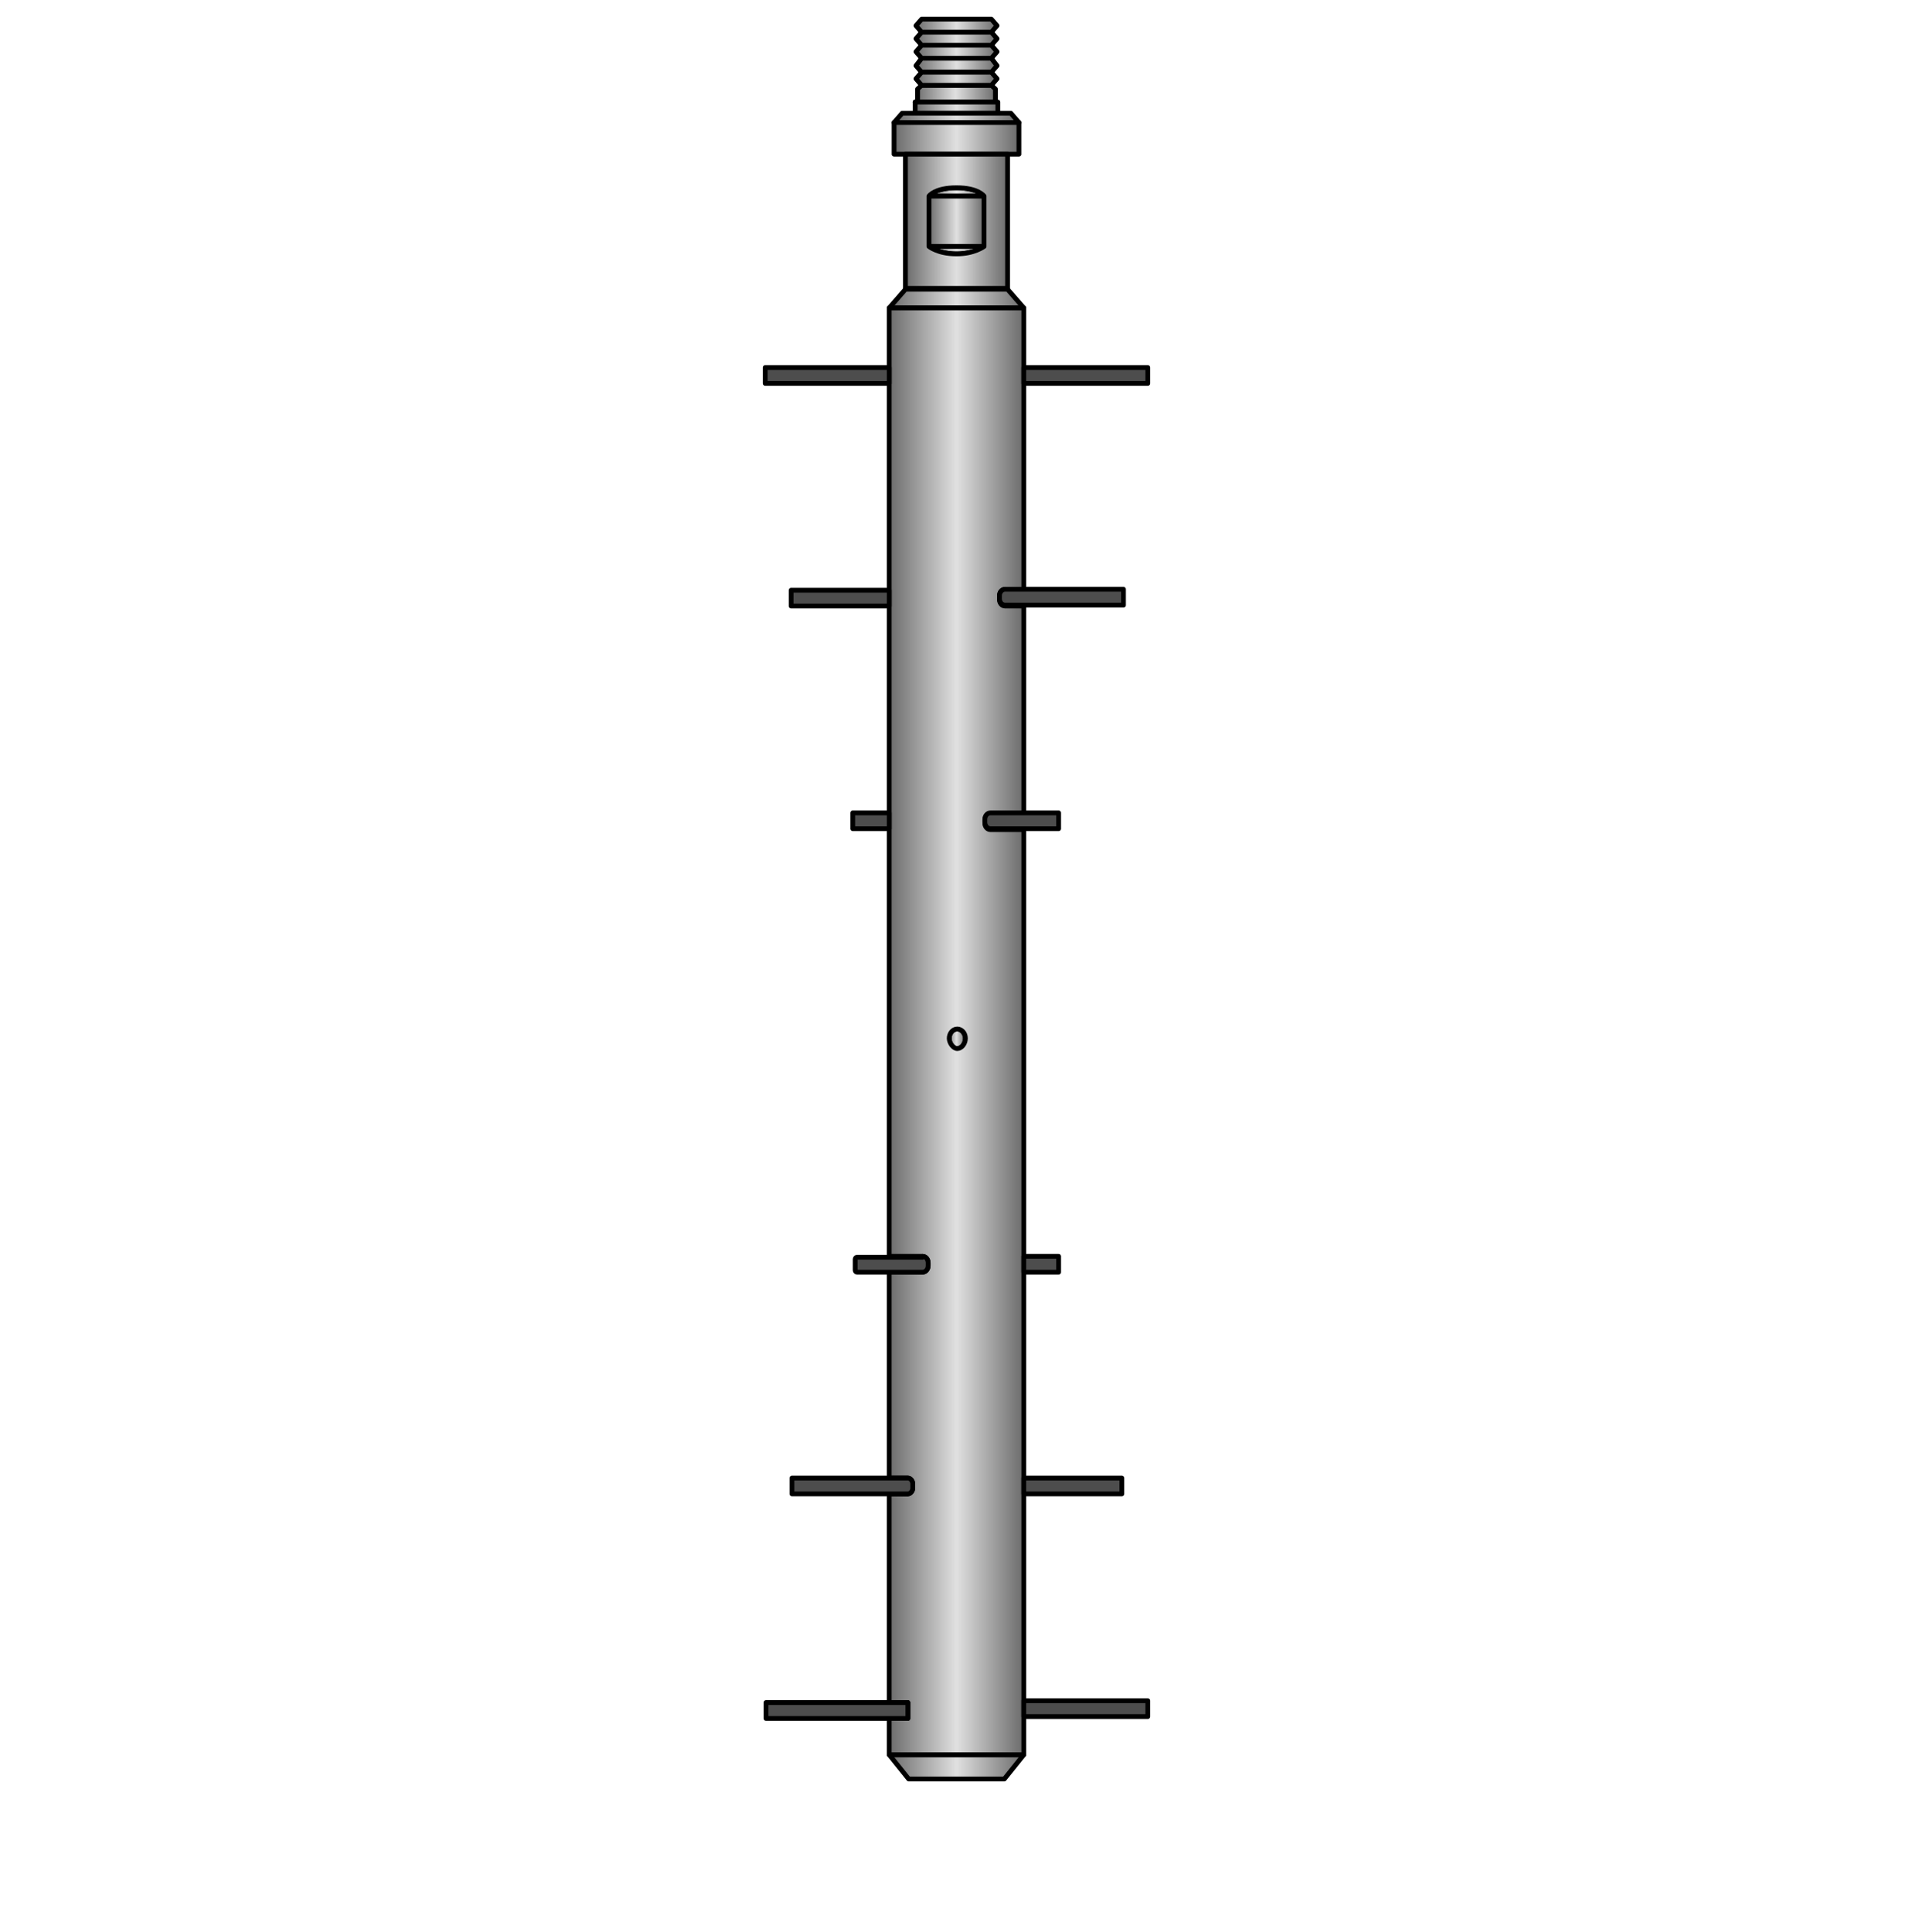 <svg width="100" height="101" viewBox="0 0 100 101" fill="none" xmlns="http://www.w3.org/2000/svg">
<path d="M50 1H51.822L52.119 1.341L51.822 1.682H50H48.178L47.881 1.341L48.178 1H50Z" fill="url(#paint0_linear_129_399)" stroke="black" stroke-width="0.25" stroke-linecap="round" stroke-linejoin="round"/>
<path d="M51.822 1.682L52.119 2.023L51.822 2.364H50H48.178L47.881 2.023L48.178 1.682H50H51.822Z" fill="url(#paint1_linear_129_399)" stroke="black" stroke-width="0.25" stroke-linecap="round" stroke-linejoin="round"/>
<path d="M50 2.364H51.822L52.119 2.705L51.822 3.046H50H48.178L47.881 2.705L48.178 2.364H50Z" fill="url(#paint2_linear_129_399)" stroke="black" stroke-width="0.25" stroke-linecap="round" stroke-linejoin="round"/>
<path d="M51.822 3.046L52.119 3.435L51.822 3.776H50H48.178L47.881 3.435L48.178 3.046H50H51.822Z" fill="url(#paint3_linear_129_399)" stroke="black" stroke-width="0.25" stroke-linecap="round" stroke-linejoin="round"/>
<path d="M50 4.458H51.822L52.034 4.653V5.286V5.335H50H47.966H47.839L47.966 5.286V4.653L48.178 4.458H50Z" fill="url(#paint4_linear_129_399)" stroke="black" stroke-width="0.25" stroke-linecap="round" stroke-linejoin="round"/>
<path d="M52.119 4.117L51.822 4.458H50H48.178L47.881 4.117L48.178 3.776H50H51.822L52.119 4.117Z" fill="url(#paint5_linear_129_399)" stroke="black" stroke-width="0.25" stroke-linecap="round" stroke-linejoin="round"/>
<path d="M52.034 5.335H52.161V5.87V5.919H50H47.839V5.87V5.335H47.966H50H52.034Z" fill="url(#paint6_linear_129_399)" stroke="black" stroke-width="0.25" stroke-linecap="round" stroke-linejoin="round"/>
<path d="M50 6.406H46.737L47.161 5.919H47.839H50H52.161H52.839L53.263 6.406H50Z" fill="url(#paint7_linear_129_399)" stroke="black" stroke-width="0.25" stroke-linecap="round" stroke-linejoin="round"/>
<path d="M53.263 6.406V8.062H52.669H50H47.331H46.737V6.406H50H53.263Z" fill="url(#paint8_linear_129_399)" stroke="black" stroke-width="0.25" stroke-linecap="round" stroke-linejoin="round"/>
<path d="M50 10.254H48.559C48.559 10.254 48.856 9.815 50 9.815C51.144 9.815 51.441 10.254 51.441 10.254H50Z" fill="url(#paint9_linear_129_399)" stroke="black" stroke-width="0.25" stroke-linecap="round" stroke-linejoin="round"/>
<path d="M51.441 10.254V12.883H50H48.559V10.254H50H51.441Z" fill="url(#paint10_linear_129_399)" stroke="black" stroke-width="0.25" stroke-linecap="round" stroke-linejoin="round"/>
<path d="M50 12.883H51.441C51.441 12.883 50.975 13.273 50 13.273C49.068 13.273 48.559 12.883 48.559 12.883H50Z" fill="url(#paint11_linear_129_399)" stroke="black" stroke-width="0.25" stroke-linecap="round" stroke-linejoin="round"/>
<path d="M51.441 12.883V10.254C51.441 10.254 51.144 9.815 50 9.815C48.856 9.815 48.559 10.254 48.559 10.254V12.883C48.559 12.883 49.026 13.273 50 13.273C50.932 13.273 51.441 12.883 51.441 12.883ZM52.669 8.062V15.075H50H47.331V8.062H50H52.669Z" fill="url(#paint12_linear_129_399)" stroke="black" stroke-width="0.25" stroke-linecap="round" stroke-linejoin="round"/>
<path d="M52.669 15.124L53.517 16.098H50H46.483L47.331 15.124H50H52.669Z" fill="url(#paint13_linear_129_399)" stroke="black" stroke-width="0.25" stroke-linecap="round" stroke-linejoin="round"/>
<path d="M50.466 54.281C50.466 54.573 50.254 54.817 50.042 54.817C49.788 54.817 49.619 54.573 49.619 54.281C49.619 53.989 49.831 53.794 50.042 53.794C50.254 53.794 50.466 54.038 50.466 54.281Z" fill="url(#paint14_linear_129_399)" stroke="black" stroke-width="0.25" stroke-linecap="round" stroke-linejoin="round"/>
<path d="M50 91.734H53.517L52.5 93H50H47.5L46.483 91.734H50Z" fill="url(#paint15_linear_129_399)" stroke="black" stroke-width="0.25" stroke-linecap="round" stroke-linejoin="round"/>
<path d="M47.458 89.834V89.006H46.483V78.097H47.458C47.585 78.097 47.712 77.951 47.712 77.805V77.561C47.712 77.415 47.585 77.269 47.458 77.269H46.483V66.506H48.22C48.39 66.506 48.517 66.359 48.517 66.165V66.019C48.517 65.824 48.39 65.678 48.22 65.678H46.483V43.323V42.495V31.683V30.855V20.043V19.215V16.098H50H53.517V19.215V20.043V30.806H52.542C52.373 30.806 52.246 30.952 52.246 31.147V31.342C52.246 31.537 52.373 31.683 52.542 31.683H53.517V42.544H51.78C51.61 42.544 51.483 42.69 51.483 42.885V43.031C51.483 43.225 51.61 43.372 51.78 43.372H53.517V65.726V66.554V77.318V78.146V88.958V89.786V91.734H50H46.483V89.834H47.458ZM50.466 54.281C50.466 53.989 50.254 53.794 50.042 53.794C49.788 53.794 49.619 54.038 49.619 54.281C49.619 54.525 49.831 54.817 50.042 54.817C50.254 54.817 50.466 54.573 50.466 54.281Z" fill="url(#paint16_linear_129_399)" stroke="black" stroke-width="0.25" stroke-linecap="round" stroke-linejoin="round"/>
<path d="M60 88.909H53.517V89.737H60V88.909Z" fill="#4D4D4D" stroke="black" stroke-width="0.25" stroke-linecap="round" stroke-linejoin="round"/>
<path d="M47.458 89.006V89.834H46.483H40.042V89.006H46.483H47.458Z" fill="#4D4D4D" stroke="black" stroke-width="0.25" stroke-linecap="round" stroke-linejoin="round"/>
<path d="M47.458 77.269C47.585 77.269 47.712 77.415 47.712 77.561V77.805C47.712 77.951 47.585 78.097 47.458 78.097H46.483H41.398V77.269H46.483H47.458Z" fill="#4D4D4D" stroke="black" stroke-width="0.25" stroke-linecap="round" stroke-linejoin="round"/>
<path d="M58.644 77.269H53.517V78.097H58.644V77.269Z" fill="#4D4D4D" stroke="black" stroke-width="0.25" stroke-linecap="round" stroke-linejoin="round"/>
<path d="M55.339 65.678H53.517V66.506H55.339V65.678Z" fill="#4D4D4D" stroke="black" stroke-width="0.25" stroke-linecap="round" stroke-linejoin="round"/>
<path d="M48.22 65.678C48.39 65.678 48.517 65.824 48.517 66.019V66.165C48.517 66.359 48.39 66.506 48.22 66.506H46.483H44.788C44.746 66.506 44.703 66.457 44.703 66.408V65.824C44.703 65.775 44.746 65.726 44.788 65.726H46.483H48.22V65.678Z" fill="#4D4D4D" stroke="black" stroke-width="0.25" stroke-linecap="round" stroke-linejoin="round"/>
<path d="M53.517 42.495H55.339V43.323H53.517H51.78C51.61 43.323 51.483 43.177 51.483 42.982V42.836C51.483 42.641 51.61 42.495 51.78 42.495H53.517Z" fill="#4D4D4D" stroke="black" stroke-width="0.25" stroke-linecap="round" stroke-linejoin="round"/>
<path d="M46.483 42.495H44.576V43.323H46.483V42.495Z" fill="#4D4D4D" stroke="black" stroke-width="0.25" stroke-linecap="round" stroke-linejoin="round"/>
<path d="M46.483 30.855H41.356V31.683H46.483V30.855Z" fill="#4D4D4D" stroke="black" stroke-width="0.25" stroke-linecap="round" stroke-linejoin="round"/>
<path d="M58.729 30.806V31.634H53.517H52.542C52.373 31.634 52.246 31.488 52.246 31.293V31.147C52.246 30.952 52.373 30.806 52.542 30.806H53.517H58.729Z" fill="#4D4D4D" stroke="black" stroke-width="0.25" stroke-linecap="round" stroke-linejoin="round"/>
<path d="M60 19.215H53.517V20.043H60V19.215Z" fill="#4D4D4D" stroke="black" stroke-width="0.25" stroke-linecap="round" stroke-linejoin="round"/>
<path d="M46.483 19.215H40V20.043H46.483V19.215Z" fill="#4D4D4D" stroke="black" stroke-width="0.25" stroke-linecap="round" stroke-linejoin="round"/>
<defs>
<linearGradient id="paint0_linear_129_399" x1="47.888" y1="1.353" x2="52.108" y2="1.353" gradientUnits="userSpaceOnUse">
<stop stop-color="#6B6B6B"/>
<stop offset="0.5" stop-color="#E0E0E0"/>
<stop offset="1" stop-color="#6B6B6B"/>
</linearGradient>
<linearGradient id="paint1_linear_129_399" x1="47.888" y1="2.037" x2="52.108" y2="2.037" gradientUnits="userSpaceOnUse">
<stop stop-color="#6B6B6B"/>
<stop offset="0.5" stop-color="#E0E0E0"/>
<stop offset="1" stop-color="#6B6B6B"/>
</linearGradient>
<linearGradient id="paint2_linear_129_399" x1="47.888" y1="2.724" x2="52.108" y2="2.724" gradientUnits="userSpaceOnUse">
<stop stop-color="#6B6B6B"/>
<stop offset="0.5" stop-color="#E0E0E0"/>
<stop offset="1" stop-color="#6B6B6B"/>
</linearGradient>
<linearGradient id="paint3_linear_129_399" x1="47.888" y1="3.411" x2="52.108" y2="3.411" gradientUnits="userSpaceOnUse">
<stop stop-color="#6B6B6B"/>
<stop offset="0.5" stop-color="#E0E0E0"/>
<stop offset="1" stop-color="#6B6B6B"/>
</linearGradient>
<linearGradient id="paint4_linear_129_399" x1="47.837" y1="4.889" x2="52.049" y2="4.889" gradientUnits="userSpaceOnUse">
<stop stop-color="#6B6B6B"/>
<stop offset="0.5" stop-color="#E0E0E0"/>
<stop offset="1" stop-color="#6B6B6B"/>
</linearGradient>
<linearGradient id="paint5_linear_129_399" x1="47.888" y1="4.1" x2="52.108" y2="4.1" gradientUnits="userSpaceOnUse">
<stop stop-color="#6B6B6B"/>
<stop offset="0.5" stop-color="#E0E0E0"/>
<stop offset="1" stop-color="#6B6B6B"/>
</linearGradient>
<linearGradient id="paint6_linear_129_399" x1="47.837" y1="5.617" x2="52.163" y2="5.617" gradientUnits="userSpaceOnUse">
<stop stop-color="#6B6B6B"/>
<stop offset="0.5" stop-color="#E0E0E0"/>
<stop offset="1" stop-color="#6B6B6B"/>
</linearGradient>
<linearGradient id="paint7_linear_129_399" x1="46.752" y1="6.155" x2="53.244" y2="6.155" gradientUnits="userSpaceOnUse">
<stop stop-color="#6B6B6B"/>
<stop offset="0.5" stop-color="#E0E0E0"/>
<stop offset="1" stop-color="#6B6B6B"/>
</linearGradient>
<linearGradient id="paint8_linear_129_399" x1="46.752" y1="7.246" x2="53.244" y2="7.246" gradientUnits="userSpaceOnUse">
<stop stop-color="#6B6B6B"/>
<stop offset="0.5" stop-color="#E0E0E0"/>
<stop offset="1" stop-color="#6B6B6B"/>
</linearGradient>
<linearGradient id="paint9_linear_129_399" x1="48.566" y1="10.032" x2="51.43" y2="10.032" gradientUnits="userSpaceOnUse">
<stop stop-color="#6B6B6B"/>
<stop offset="0.5" stop-color="#E0E0E0"/>
<stop offset="1" stop-color="#6B6B6B"/>
</linearGradient>
<linearGradient id="paint10_linear_129_399" x1="48.566" y1="11.573" x2="51.43" y2="11.573" gradientUnits="userSpaceOnUse">
<stop stop-color="#6B6B6B"/>
<stop offset="0.5" stop-color="#E0E0E0"/>
<stop offset="1" stop-color="#6B6B6B"/>
</linearGradient>
<linearGradient id="paint11_linear_129_399" x1="48.566" y1="13.086" x2="51.43" y2="13.086" gradientUnits="userSpaceOnUse">
<stop stop-color="#6B6B6B"/>
<stop offset="0.5" stop-color="#E0E0E0"/>
<stop offset="1" stop-color="#6B6B6B"/>
</linearGradient>
<linearGradient id="paint12_linear_129_399" x1="47.341" y1="11.593" x2="52.655" y2="11.593" gradientUnits="userSpaceOnUse">
<stop stop-color="#6B6B6B"/>
<stop offset="0.5" stop-color="#E0E0E0"/>
<stop offset="1" stop-color="#6B6B6B"/>
</linearGradient>
<linearGradient id="paint13_linear_129_399" x1="46.481" y1="15.599" x2="53.515" y2="15.599" gradientUnits="userSpaceOnUse">
<stop stop-color="#6B6B6B"/>
<stop offset="0.5" stop-color="#E0E0E0"/>
<stop offset="1" stop-color="#6B6B6B"/>
</linearGradient>
<linearGradient id="paint14_linear_129_399" x1="49.549" y1="54.303" x2="50.447" y2="54.303" gradientUnits="userSpaceOnUse">
<stop stop-color="#6B6B6B"/>
<stop offset="0.5" stop-color="#E0E0E0"/>
<stop offset="1" stop-color="#6B6B6B"/>
</linearGradient>
<linearGradient id="paint15_linear_129_399" x1="46.481" y1="92.372" x2="53.515" y2="92.372" gradientUnits="userSpaceOnUse">
<stop stop-color="#6B6B6B"/>
<stop offset="0.5" stop-color="#E0E0E0"/>
<stop offset="1" stop-color="#6B6B6B"/>
</linearGradient>
<linearGradient id="paint16_linear_129_399" x1="46.481" y1="53.908" x2="53.515" y2="53.908" gradientUnits="userSpaceOnUse">
<stop stop-color="#6B6B6B"/>
<stop offset="0.5" stop-color="#E0E0E0"/>
<stop offset="1" stop-color="#6B6B6B"/>
</linearGradient>
</defs>
</svg>
